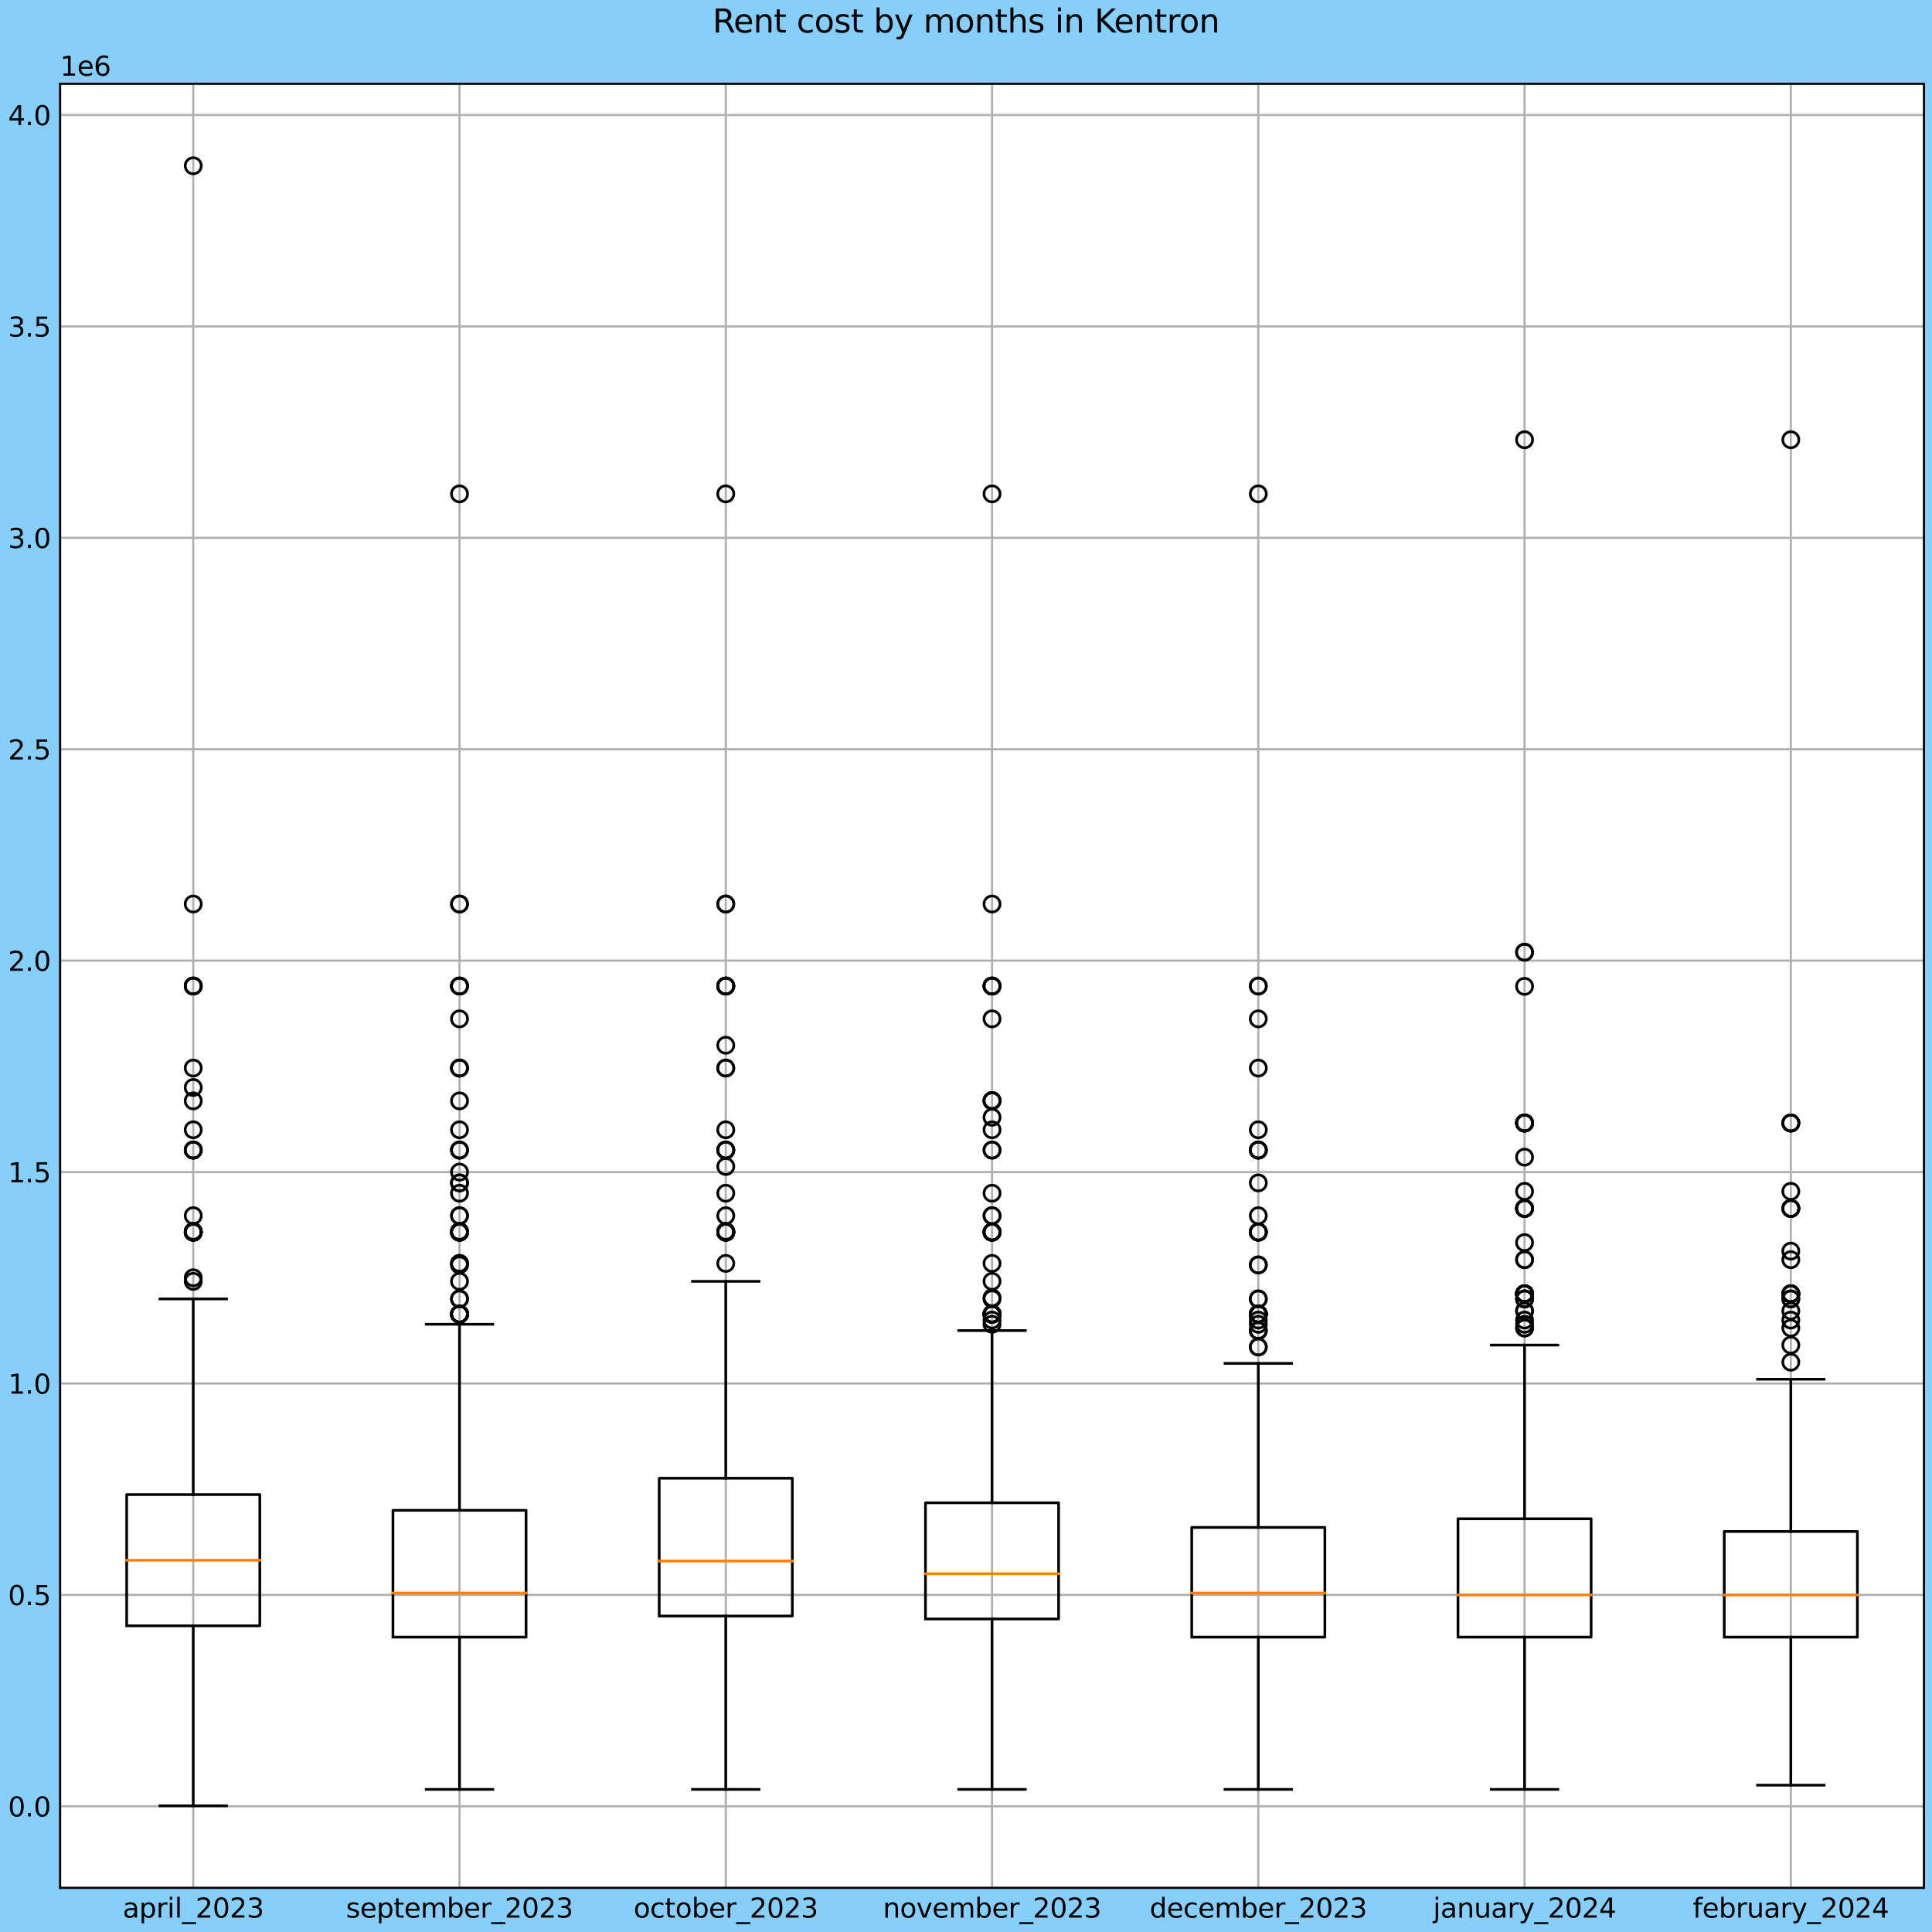 <?xml version="1.0" encoding="utf-8" standalone="no"?>
<!DOCTYPE svg PUBLIC "-//W3C//DTD SVG 1.1//EN"
  "http://www.w3.org/Graphics/SVG/1.1/DTD/svg11.dtd">
<svg xmlns:xlink="http://www.w3.org/1999/xlink" width="720pt" height="720pt" viewBox="0 0 720 720" xmlns="http://www.w3.org/2000/svg" version="1.1">
 <defs>
  <style type="text/css">*{stroke-linejoin: round; stroke-linecap: butt}</style>
 </defs>
 <g id="figure_1">
  <g id="patch_1">
   <path d="M 0 720 
L 720 720 
L 720 0 
L 0 0 
z
" style="fill: #87cefa"/>
  </g>
  <g id="axes_1">
   <g id="patch_2">
    <path d="M 22.403 703.544 
L 717 703.544 
L 717 31.213 
L 22.403 31.213 
z
" style="fill: #ffffff"/>
   </g>
   <g id="matplotlib.axis_1">
    <g id="xtick_1">
     <g id="line2d_1">
      <path d="M 72.017 703.544 
L 72.017 31.213 
" clip-path="url(#paa920c00d4)" style="fill: none; stroke: #b0b0b0; stroke-width: 0.8; stroke-linecap: square"/>
     </g>
     <g id="line2d_2"/>
     <g id="text_1">
      <!-- april_2023 -->
      <g transform="translate(45.721 714.642)scale(0.1 -0.1)">
       <defs>
        <path id="DejaVuSans-61" d="M 2194 1759 
Q 1497 1759 1228 1600 
Q 959 1441 959 1056 
Q 959 750 1161 570 
Q 1363 391 1709 391 
Q 2188 391 2477 730 
Q 2766 1069 2766 1631 
L 2766 1759 
L 2194 1759 
z
M 3341 1997 
L 3341 0 
L 2766 0 
L 2766 531 
Q 2569 213 2275 61 
Q 1981 -91 1556 -91 
Q 1019 -91 701 211 
Q 384 513 384 1019 
Q 384 1609 779 1909 
Q 1175 2209 1959 2209 
L 2766 2209 
L 2766 2266 
Q 2766 2663 2505 2880 
Q 2244 3097 1772 3097 
Q 1472 3097 1187 3025 
Q 903 2953 641 2809 
L 641 3341 
Q 956 3463 1253 3523 
Q 1550 3584 1831 3584 
Q 2591 3584 2966 3190 
Q 3341 2797 3341 1997 
z
" transform="scale(0.016)"/>
        <path id="DejaVuSans-70" d="M 1159 525 
L 1159 -1331 
L 581 -1331 
L 581 3500 
L 1159 3500 
L 1159 2969 
Q 1341 3281 1617 3432 
Q 1894 3584 2278 3584 
Q 2916 3584 3314 3078 
Q 3713 2572 3713 1747 
Q 3713 922 3314 415 
Q 2916 -91 2278 -91 
Q 1894 -91 1617 61 
Q 1341 213 1159 525 
z
M 3116 1747 
Q 3116 2381 2855 2742 
Q 2594 3103 2138 3103 
Q 1681 3103 1420 2742 
Q 1159 2381 1159 1747 
Q 1159 1113 1420 752 
Q 1681 391 2138 391 
Q 2594 391 2855 752 
Q 3116 1113 3116 1747 
z
" transform="scale(0.016)"/>
        <path id="DejaVuSans-72" d="M 2631 2963 
Q 2534 3019 2420 3045 
Q 2306 3072 2169 3072 
Q 1681 3072 1420 2755 
Q 1159 2438 1159 1844 
L 1159 0 
L 581 0 
L 581 3500 
L 1159 3500 
L 1159 2956 
Q 1341 3275 1631 3429 
Q 1922 3584 2338 3584 
Q 2397 3584 2469 3576 
Q 2541 3569 2628 3553 
L 2631 2963 
z
" transform="scale(0.016)"/>
        <path id="DejaVuSans-69" d="M 603 3500 
L 1178 3500 
L 1178 0 
L 603 0 
L 603 3500 
z
M 603 4863 
L 1178 4863 
L 1178 4134 
L 603 4134 
L 603 4863 
z
" transform="scale(0.016)"/>
        <path id="DejaVuSans-6c" d="M 603 4863 
L 1178 4863 
L 1178 0 
L 603 0 
L 603 4863 
z
" transform="scale(0.016)"/>
        <path id="DejaVuSans-5f" d="M 3263 -1063 
L 3263 -1509 
L -63 -1509 
L -63 -1063 
L 3263 -1063 
z
" transform="scale(0.016)"/>
        <path id="DejaVuSans-32" d="M 1228 531 
L 3431 531 
L 3431 0 
L 469 0 
L 469 531 
Q 828 903 1448 1529 
Q 2069 2156 2228 2338 
Q 2531 2678 2651 2914 
Q 2772 3150 2772 3378 
Q 2772 3750 2511 3984 
Q 2250 4219 1831 4219 
Q 1534 4219 1204 4116 
Q 875 4013 500 3803 
L 500 4441 
Q 881 4594 1212 4672 
Q 1544 4750 1819 4750 
Q 2544 4750 2975 4387 
Q 3406 4025 3406 3419 
Q 3406 3131 3298 2873 
Q 3191 2616 2906 2266 
Q 2828 2175 2409 1742 
Q 1991 1309 1228 531 
z
" transform="scale(0.016)"/>
        <path id="DejaVuSans-30" d="M 2034 4250 
Q 1547 4250 1301 3770 
Q 1056 3291 1056 2328 
Q 1056 1369 1301 889 
Q 1547 409 2034 409 
Q 2525 409 2770 889 
Q 3016 1369 3016 2328 
Q 3016 3291 2770 3770 
Q 2525 4250 2034 4250 
z
M 2034 4750 
Q 2819 4750 3233 4129 
Q 3647 3509 3647 2328 
Q 3647 1150 3233 529 
Q 2819 -91 2034 -91 
Q 1250 -91 836 529 
Q 422 1150 422 2328 
Q 422 3509 836 4129 
Q 1250 4750 2034 4750 
z
" transform="scale(0.016)"/>
        <path id="DejaVuSans-33" d="M 2597 2516 
Q 3050 2419 3304 2112 
Q 3559 1806 3559 1356 
Q 3559 666 3084 287 
Q 2609 -91 1734 -91 
Q 1441 -91 1130 -33 
Q 819 25 488 141 
L 488 750 
Q 750 597 1062 519 
Q 1375 441 1716 441 
Q 2309 441 2620 675 
Q 2931 909 2931 1356 
Q 2931 1769 2642 2001 
Q 2353 2234 1838 2234 
L 1294 2234 
L 1294 2753 
L 1863 2753 
Q 2328 2753 2575 2939 
Q 2822 3125 2822 3475 
Q 2822 3834 2567 4026 
Q 2313 4219 1838 4219 
Q 1578 4219 1281 4162 
Q 984 4106 628 3988 
L 628 4550 
Q 988 4650 1302 4700 
Q 1616 4750 1894 4750 
Q 2613 4750 3031 4423 
Q 3450 4097 3450 3541 
Q 3450 3153 3228 2886 
Q 3006 2619 2597 2516 
z
" transform="scale(0.016)"/>
       </defs>
       <use xlink:href="#DejaVuSans-61"/>
       <use xlink:href="#DejaVuSans-70" x="61.279"/>
       <use xlink:href="#DejaVuSans-72" x="124.756"/>
       <use xlink:href="#DejaVuSans-69" x="165.869"/>
       <use xlink:href="#DejaVuSans-6c" x="193.652"/>
       <use xlink:href="#DejaVuSans-5f" x="221.436"/>
       <use xlink:href="#DejaVuSans-32" x="271.436"/>
       <use xlink:href="#DejaVuSans-30" x="335.059"/>
       <use xlink:href="#DejaVuSans-32" x="398.682"/>
       <use xlink:href="#DejaVuSans-33" x="462.305"/>
      </g>
     </g>
    </g>
    <g id="xtick_2">
     <g id="line2d_3">
      <path d="M 171.245 703.544 
L 171.245 31.213 
" clip-path="url(#paa920c00d4)" style="fill: none; stroke: #b0b0b0; stroke-width: 0.8; stroke-linecap: square"/>
     </g>
     <g id="line2d_4"/>
     <g id="text_2">
      <!-- september_2023 -->
      <g transform="translate(128.952 714.642)scale(0.1 -0.1)">
       <defs>
        <path id="DejaVuSans-73" d="M 2834 3397 
L 2834 2853 
Q 2591 2978 2328 3040 
Q 2066 3103 1784 3103 
Q 1356 3103 1142 2972 
Q 928 2841 928 2578 
Q 928 2378 1081 2264 
Q 1234 2150 1697 2047 
L 1894 2003 
Q 2506 1872 2764 1633 
Q 3022 1394 3022 966 
Q 3022 478 2636 193 
Q 2250 -91 1575 -91 
Q 1294 -91 989 -36 
Q 684 19 347 128 
L 347 722 
Q 666 556 975 473 
Q 1284 391 1588 391 
Q 1994 391 2212 530 
Q 2431 669 2431 922 
Q 2431 1156 2273 1281 
Q 2116 1406 1581 1522 
L 1381 1569 
Q 847 1681 609 1914 
Q 372 2147 372 2553 
Q 372 3047 722 3315 
Q 1072 3584 1716 3584 
Q 2034 3584 2315 3537 
Q 2597 3491 2834 3397 
z
" transform="scale(0.016)"/>
        <path id="DejaVuSans-65" d="M 3597 1894 
L 3597 1613 
L 953 1613 
Q 991 1019 1311 708 
Q 1631 397 2203 397 
Q 2534 397 2845 478 
Q 3156 559 3463 722 
L 3463 178 
Q 3153 47 2828 -22 
Q 2503 -91 2169 -91 
Q 1331 -91 842 396 
Q 353 884 353 1716 
Q 353 2575 817 3079 
Q 1281 3584 2069 3584 
Q 2775 3584 3186 3129 
Q 3597 2675 3597 1894 
z
M 3022 2063 
Q 3016 2534 2758 2815 
Q 2500 3097 2075 3097 
Q 1594 3097 1305 2825 
Q 1016 2553 972 2059 
L 3022 2063 
z
" transform="scale(0.016)"/>
        <path id="DejaVuSans-74" d="M 1172 4494 
L 1172 3500 
L 2356 3500 
L 2356 3053 
L 1172 3053 
L 1172 1153 
Q 1172 725 1289 603 
Q 1406 481 1766 481 
L 2356 481 
L 2356 0 
L 1766 0 
Q 1100 0 847 248 
Q 594 497 594 1153 
L 594 3053 
L 172 3053 
L 172 3500 
L 594 3500 
L 594 4494 
L 1172 4494 
z
" transform="scale(0.016)"/>
        <path id="DejaVuSans-6d" d="M 3328 2828 
Q 3544 3216 3844 3400 
Q 4144 3584 4550 3584 
Q 5097 3584 5394 3201 
Q 5691 2819 5691 2113 
L 5691 0 
L 5113 0 
L 5113 2094 
Q 5113 2597 4934 2840 
Q 4756 3084 4391 3084 
Q 3944 3084 3684 2787 
Q 3425 2491 3425 1978 
L 3425 0 
L 2847 0 
L 2847 2094 
Q 2847 2600 2669 2842 
Q 2491 3084 2119 3084 
Q 1678 3084 1418 2786 
Q 1159 2488 1159 1978 
L 1159 0 
L 581 0 
L 581 3500 
L 1159 3500 
L 1159 2956 
Q 1356 3278 1631 3431 
Q 1906 3584 2284 3584 
Q 2666 3584 2933 3390 
Q 3200 3197 3328 2828 
z
" transform="scale(0.016)"/>
        <path id="DejaVuSans-62" d="M 3116 1747 
Q 3116 2381 2855 2742 
Q 2594 3103 2138 3103 
Q 1681 3103 1420 2742 
Q 1159 2381 1159 1747 
Q 1159 1113 1420 752 
Q 1681 391 2138 391 
Q 2594 391 2855 752 
Q 3116 1113 3116 1747 
z
M 1159 2969 
Q 1341 3281 1617 3432 
Q 1894 3584 2278 3584 
Q 2916 3584 3314 3078 
Q 3713 2572 3713 1747 
Q 3713 922 3314 415 
Q 2916 -91 2278 -91 
Q 1894 -91 1617 61 
Q 1341 213 1159 525 
L 1159 0 
L 581 0 
L 581 4863 
L 1159 4863 
L 1159 2969 
z
" transform="scale(0.016)"/>
       </defs>
       <use xlink:href="#DejaVuSans-73"/>
       <use xlink:href="#DejaVuSans-65" x="52.1"/>
       <use xlink:href="#DejaVuSans-70" x="113.623"/>
       <use xlink:href="#DejaVuSans-74" x="177.1"/>
       <use xlink:href="#DejaVuSans-65" x="216.309"/>
       <use xlink:href="#DejaVuSans-6d" x="277.832"/>
       <use xlink:href="#DejaVuSans-62" x="375.244"/>
       <use xlink:href="#DejaVuSans-65" x="438.721"/>
       <use xlink:href="#DejaVuSans-72" x="500.244"/>
       <use xlink:href="#DejaVuSans-5f" x="541.357"/>
       <use xlink:href="#DejaVuSans-32" x="591.357"/>
       <use xlink:href="#DejaVuSans-30" x="654.98"/>
       <use xlink:href="#DejaVuSans-32" x="718.604"/>
       <use xlink:href="#DejaVuSans-33" x="782.227"/>
      </g>
     </g>
    </g>
    <g id="xtick_3">
     <g id="line2d_5">
      <path d="M 270.474 703.544 
L 270.474 31.213 
" clip-path="url(#paa920c00d4)" style="fill: none; stroke: #b0b0b0; stroke-width: 0.8; stroke-linecap: square"/>
     </g>
     <g id="line2d_6"/>
     <g id="text_3">
      <!-- october_2023 -->
      <g transform="translate(236.114 714.642)scale(0.1 -0.1)">
       <defs>
        <path id="DejaVuSans-6f" d="M 1959 3097 
Q 1497 3097 1228 2736 
Q 959 2375 959 1747 
Q 959 1119 1226 758 
Q 1494 397 1959 397 
Q 2419 397 2687 759 
Q 2956 1122 2956 1747 
Q 2956 2369 2687 2733 
Q 2419 3097 1959 3097 
z
M 1959 3584 
Q 2709 3584 3137 3096 
Q 3566 2609 3566 1747 
Q 3566 888 3137 398 
Q 2709 -91 1959 -91 
Q 1206 -91 779 398 
Q 353 888 353 1747 
Q 353 2609 779 3096 
Q 1206 3584 1959 3584 
z
" transform="scale(0.016)"/>
        <path id="DejaVuSans-63" d="M 3122 3366 
L 3122 2828 
Q 2878 2963 2633 3030 
Q 2388 3097 2138 3097 
Q 1578 3097 1268 2742 
Q 959 2388 959 1747 
Q 959 1106 1268 751 
Q 1578 397 2138 397 
Q 2388 397 2633 464 
Q 2878 531 3122 666 
L 3122 134 
Q 2881 22 2623 -34 
Q 2366 -91 2075 -91 
Q 1284 -91 818 406 
Q 353 903 353 1747 
Q 353 2603 823 3093 
Q 1294 3584 2113 3584 
Q 2378 3584 2631 3529 
Q 2884 3475 3122 3366 
z
" transform="scale(0.016)"/>
       </defs>
       <use xlink:href="#DejaVuSans-6f"/>
       <use xlink:href="#DejaVuSans-63" x="61.182"/>
       <use xlink:href="#DejaVuSans-74" x="116.162"/>
       <use xlink:href="#DejaVuSans-6f" x="155.371"/>
       <use xlink:href="#DejaVuSans-62" x="216.553"/>
       <use xlink:href="#DejaVuSans-65" x="280.029"/>
       <use xlink:href="#DejaVuSans-72" x="341.553"/>
       <use xlink:href="#DejaVuSans-5f" x="382.666"/>
       <use xlink:href="#DejaVuSans-32" x="432.666"/>
       <use xlink:href="#DejaVuSans-30" x="496.289"/>
       <use xlink:href="#DejaVuSans-32" x="559.912"/>
       <use xlink:href="#DejaVuSans-33" x="623.535"/>
      </g>
     </g>
    </g>
    <g id="xtick_4">
     <g id="line2d_7">
      <path d="M 369.702 703.544 
L 369.702 31.213 
" clip-path="url(#paa920c00d4)" style="fill: none; stroke: #b0b0b0; stroke-width: 0.8; stroke-linecap: square"/>
     </g>
     <g id="line2d_8"/>
     <g id="text_4">
      <!-- november_2023 -->
      <g transform="translate(329.036 714.642)scale(0.1 -0.1)">
       <defs>
        <path id="DejaVuSans-6e" d="M 3513 2113 
L 3513 0 
L 2938 0 
L 2938 2094 
Q 2938 2591 2744 2837 
Q 2550 3084 2163 3084 
Q 1697 3084 1428 2787 
Q 1159 2491 1159 1978 
L 1159 0 
L 581 0 
L 581 3500 
L 1159 3500 
L 1159 2956 
Q 1366 3272 1645 3428 
Q 1925 3584 2291 3584 
Q 2894 3584 3203 3211 
Q 3513 2838 3513 2113 
z
" transform="scale(0.016)"/>
        <path id="DejaVuSans-76" d="M 191 3500 
L 800 3500 
L 1894 563 
L 2988 3500 
L 3597 3500 
L 2284 0 
L 1503 0 
L 191 3500 
z
" transform="scale(0.016)"/>
       </defs>
       <use xlink:href="#DejaVuSans-6e"/>
       <use xlink:href="#DejaVuSans-6f" x="63.379"/>
       <use xlink:href="#DejaVuSans-76" x="124.561"/>
       <use xlink:href="#DejaVuSans-65" x="183.74"/>
       <use xlink:href="#DejaVuSans-6d" x="245.264"/>
       <use xlink:href="#DejaVuSans-62" x="342.676"/>
       <use xlink:href="#DejaVuSans-65" x="406.152"/>
       <use xlink:href="#DejaVuSans-72" x="467.676"/>
       <use xlink:href="#DejaVuSans-5f" x="508.789"/>
       <use xlink:href="#DejaVuSans-32" x="558.789"/>
       <use xlink:href="#DejaVuSans-30" x="622.412"/>
       <use xlink:href="#DejaVuSans-32" x="686.035"/>
       <use xlink:href="#DejaVuSans-33" x="749.658"/>
      </g>
     </g>
    </g>
    <g id="xtick_5">
     <g id="line2d_9">
      <path d="M 468.93 703.544 
L 468.93 31.213 
" clip-path="url(#paa920c00d4)" style="fill: none; stroke: #b0b0b0; stroke-width: 0.8; stroke-linecap: square"/>
     </g>
     <g id="line2d_10"/>
     <g id="text_5">
      <!-- december_2023 -->
      <g transform="translate(428.451 714.642)scale(0.1 -0.1)">
       <defs>
        <path id="DejaVuSans-64" d="M 2906 2969 
L 2906 4863 
L 3481 4863 
L 3481 0 
L 2906 0 
L 2906 525 
Q 2725 213 2448 61 
Q 2172 -91 1784 -91 
Q 1150 -91 751 415 
Q 353 922 353 1747 
Q 353 2572 751 3078 
Q 1150 3584 1784 3584 
Q 2172 3584 2448 3432 
Q 2725 3281 2906 2969 
z
M 947 1747 
Q 947 1113 1208 752 
Q 1469 391 1925 391 
Q 2381 391 2643 752 
Q 2906 1113 2906 1747 
Q 2906 2381 2643 2742 
Q 2381 3103 1925 3103 
Q 1469 3103 1208 2742 
Q 947 2381 947 1747 
z
" transform="scale(0.016)"/>
       </defs>
       <use xlink:href="#DejaVuSans-64"/>
       <use xlink:href="#DejaVuSans-65" x="63.477"/>
       <use xlink:href="#DejaVuSans-63" x="125"/>
       <use xlink:href="#DejaVuSans-65" x="179.98"/>
       <use xlink:href="#DejaVuSans-6d" x="241.504"/>
       <use xlink:href="#DejaVuSans-62" x="338.916"/>
       <use xlink:href="#DejaVuSans-65" x="402.393"/>
       <use xlink:href="#DejaVuSans-72" x="463.916"/>
       <use xlink:href="#DejaVuSans-5f" x="505.029"/>
       <use xlink:href="#DejaVuSans-32" x="555.029"/>
       <use xlink:href="#DejaVuSans-30" x="618.652"/>
       <use xlink:href="#DejaVuSans-32" x="682.275"/>
       <use xlink:href="#DejaVuSans-33" x="745.898"/>
      </g>
     </g>
    </g>
    <g id="xtick_6">
     <g id="line2d_11">
      <path d="M 568.158 703.544 
L 568.158 31.213 
" clip-path="url(#paa920c00d4)" style="fill: none; stroke: #b0b0b0; stroke-width: 0.8; stroke-linecap: square"/>
     </g>
     <g id="line2d_12"/>
     <g id="text_6">
      <!-- january_2024 -->
      <g transform="translate(534.063 714.642)scale(0.1 -0.1)">
       <defs>
        <path id="DejaVuSans-6a" d="M 603 3500 
L 1178 3500 
L 1178 -63 
Q 1178 -731 923 -1031 
Q 669 -1331 103 -1331 
L -116 -1331 
L -116 -844 
L 38 -844 
Q 366 -844 484 -692 
Q 603 -541 603 -63 
L 603 3500 
z
M 603 4863 
L 1178 4863 
L 1178 4134 
L 603 4134 
L 603 4863 
z
" transform="scale(0.016)"/>
        <path id="DejaVuSans-75" d="M 544 1381 
L 544 3500 
L 1119 3500 
L 1119 1403 
Q 1119 906 1312 657 
Q 1506 409 1894 409 
Q 2359 409 2629 706 
Q 2900 1003 2900 1516 
L 2900 3500 
L 3475 3500 
L 3475 0 
L 2900 0 
L 2900 538 
Q 2691 219 2414 64 
Q 2138 -91 1772 -91 
Q 1169 -91 856 284 
Q 544 659 544 1381 
z
M 1991 3584 
L 1991 3584 
z
" transform="scale(0.016)"/>
        <path id="DejaVuSans-79" d="M 2059 -325 
Q 1816 -950 1584 -1140 
Q 1353 -1331 966 -1331 
L 506 -1331 
L 506 -850 
L 844 -850 
Q 1081 -850 1212 -737 
Q 1344 -625 1503 -206 
L 1606 56 
L 191 3500 
L 800 3500 
L 1894 763 
L 2988 3500 
L 3597 3500 
L 2059 -325 
z
" transform="scale(0.016)"/>
        <path id="DejaVuSans-34" d="M 2419 4116 
L 825 1625 
L 2419 1625 
L 2419 4116 
z
M 2253 4666 
L 3047 4666 
L 3047 1625 
L 3713 1625 
L 3713 1100 
L 3047 1100 
L 3047 0 
L 2419 0 
L 2419 1100 
L 313 1100 
L 313 1709 
L 2253 4666 
z
" transform="scale(0.016)"/>
       </defs>
       <use xlink:href="#DejaVuSans-6a"/>
       <use xlink:href="#DejaVuSans-61" x="27.783"/>
       <use xlink:href="#DejaVuSans-6e" x="89.062"/>
       <use xlink:href="#DejaVuSans-75" x="152.441"/>
       <use xlink:href="#DejaVuSans-61" x="215.82"/>
       <use xlink:href="#DejaVuSans-72" x="277.1"/>
       <use xlink:href="#DejaVuSans-79" x="318.213"/>
       <use xlink:href="#DejaVuSans-5f" x="377.393"/>
       <use xlink:href="#DejaVuSans-32" x="427.393"/>
       <use xlink:href="#DejaVuSans-30" x="491.016"/>
       <use xlink:href="#DejaVuSans-32" x="554.639"/>
       <use xlink:href="#DejaVuSans-34" x="618.262"/>
      </g>
     </g>
    </g>
    <g id="xtick_7">
     <g id="line2d_13">
      <path d="M 667.386 703.544 
L 667.386 31.213 
" clip-path="url(#paa920c00d4)" style="fill: none; stroke: #b0b0b0; stroke-width: 0.8; stroke-linecap: square"/>
     </g>
     <g id="line2d_14"/>
     <g id="text_7">
      <!-- february_2024 -->
      <g transform="translate(630.847 714.642)scale(0.1 -0.1)">
       <defs>
        <path id="DejaVuSans-66" d="M 2375 4863 
L 2375 4384 
L 1825 4384 
Q 1516 4384 1395 4259 
Q 1275 4134 1275 3809 
L 1275 3500 
L 2222 3500 
L 2222 3053 
L 1275 3053 
L 1275 0 
L 697 0 
L 697 3053 
L 147 3053 
L 147 3500 
L 697 3500 
L 697 3744 
Q 697 4328 969 4595 
Q 1241 4863 1831 4863 
L 2375 4863 
z
" transform="scale(0.016)"/>
       </defs>
       <use xlink:href="#DejaVuSans-66"/>
       <use xlink:href="#DejaVuSans-65" x="35.205"/>
       <use xlink:href="#DejaVuSans-62" x="96.729"/>
       <use xlink:href="#DejaVuSans-72" x="160.205"/>
       <use xlink:href="#DejaVuSans-75" x="201.318"/>
       <use xlink:href="#DejaVuSans-61" x="264.697"/>
       <use xlink:href="#DejaVuSans-72" x="325.977"/>
       <use xlink:href="#DejaVuSans-79" x="367.09"/>
       <use xlink:href="#DejaVuSans-5f" x="426.27"/>
       <use xlink:href="#DejaVuSans-32" x="476.27"/>
       <use xlink:href="#DejaVuSans-30" x="539.893"/>
       <use xlink:href="#DejaVuSans-32" x="603.516"/>
       <use xlink:href="#DejaVuSans-34" x="667.139"/>
      </g>
     </g>
    </g>
   </g>
   <g id="matplotlib.axis_2">
    <g id="ytick_1">
     <g id="line2d_15">
      <path d="M 22.403 673.156 
L 717 673.156 
" clip-path="url(#paa920c00d4)" style="fill: none; stroke: #b0b0b0; stroke-width: 0.8; stroke-linecap: square"/>
     </g>
     <g id="line2d_16"/>
     <g id="text_8">
      <!-- 0.0 -->
      <g transform="translate(3 676.956)scale(0.1 -0.1)">
       <defs>
        <path id="DejaVuSans-2e" d="M 684 794 
L 1344 794 
L 1344 0 
L 684 0 
L 684 794 
z
" transform="scale(0.016)"/>
       </defs>
       <use xlink:href="#DejaVuSans-30"/>
       <use xlink:href="#DejaVuSans-2e" x="63.623"/>
       <use xlink:href="#DejaVuSans-30" x="95.41"/>
      </g>
     </g>
    </g>
    <g id="ytick_2">
     <g id="line2d_17">
      <path d="M 22.403 594.37 
L 717 594.37 
" clip-path="url(#paa920c00d4)" style="fill: none; stroke: #b0b0b0; stroke-width: 0.8; stroke-linecap: square"/>
     </g>
     <g id="line2d_18"/>
     <g id="text_9">
      <!-- 0.5 -->
      <g transform="translate(3 598.169)scale(0.1 -0.1)">
       <defs>
        <path id="DejaVuSans-35" d="M 691 4666 
L 3169 4666 
L 3169 4134 
L 1269 4134 
L 1269 2991 
Q 1406 3038 1543 3061 
Q 1681 3084 1819 3084 
Q 2600 3084 3056 2656 
Q 3513 2228 3513 1497 
Q 3513 744 3044 326 
Q 2575 -91 1722 -91 
Q 1428 -91 1123 -41 
Q 819 9 494 109 
L 494 744 
Q 775 591 1075 516 
Q 1375 441 1709 441 
Q 2250 441 2565 725 
Q 2881 1009 2881 1497 
Q 2881 1984 2565 2268 
Q 2250 2553 1709 2553 
Q 1456 2553 1204 2497 
Q 953 2441 691 2322 
L 691 4666 
z
" transform="scale(0.016)"/>
       </defs>
       <use xlink:href="#DejaVuSans-30"/>
       <use xlink:href="#DejaVuSans-2e" x="63.623"/>
       <use xlink:href="#DejaVuSans-35" x="95.41"/>
      </g>
     </g>
    </g>
    <g id="ytick_3">
     <g id="line2d_19">
      <path d="M 22.403 515.583 
L 717 515.583 
" clip-path="url(#paa920c00d4)" style="fill: none; stroke: #b0b0b0; stroke-width: 0.8; stroke-linecap: square"/>
     </g>
     <g id="line2d_20"/>
     <g id="text_10">
      <!-- 1.0 -->
      <g transform="translate(3 519.383)scale(0.1 -0.1)">
       <defs>
        <path id="DejaVuSans-31" d="M 794 531 
L 1825 531 
L 1825 4091 
L 703 3866 
L 703 4441 
L 1819 4666 
L 2450 4666 
L 2450 531 
L 3481 531 
L 3481 0 
L 794 0 
L 794 531 
z
" transform="scale(0.016)"/>
       </defs>
       <use xlink:href="#DejaVuSans-31"/>
       <use xlink:href="#DejaVuSans-2e" x="63.623"/>
       <use xlink:href="#DejaVuSans-30" x="95.41"/>
      </g>
     </g>
    </g>
    <g id="ytick_4">
     <g id="line2d_21">
      <path d="M 22.403 436.797 
L 717 436.797 
" clip-path="url(#paa920c00d4)" style="fill: none; stroke: #b0b0b0; stroke-width: 0.8; stroke-linecap: square"/>
     </g>
     <g id="line2d_22"/>
     <g id="text_11">
      <!-- 1.5 -->
      <g transform="translate(3 440.596)scale(0.1 -0.1)">
       <use xlink:href="#DejaVuSans-31"/>
       <use xlink:href="#DejaVuSans-2e" x="63.623"/>
       <use xlink:href="#DejaVuSans-35" x="95.41"/>
      </g>
     </g>
    </g>
    <g id="ytick_5">
     <g id="line2d_23">
      <path d="M 22.403 358.01 
L 717 358.01 
" clip-path="url(#paa920c00d4)" style="fill: none; stroke: #b0b0b0; stroke-width: 0.8; stroke-linecap: square"/>
     </g>
     <g id="line2d_24"/>
     <g id="text_12">
      <!-- 2.0 -->
      <g transform="translate(3 361.81)scale(0.1 -0.1)">
       <use xlink:href="#DejaVuSans-32"/>
       <use xlink:href="#DejaVuSans-2e" x="63.623"/>
       <use xlink:href="#DejaVuSans-30" x="95.41"/>
      </g>
     </g>
    </g>
    <g id="ytick_6">
     <g id="line2d_25">
      <path d="M 22.403 279.224 
L 717 279.224 
" clip-path="url(#paa920c00d4)" style="fill: none; stroke: #b0b0b0; stroke-width: 0.8; stroke-linecap: square"/>
     </g>
     <g id="line2d_26"/>
     <g id="text_13">
      <!-- 2.5 -->
      <g transform="translate(3 283.023)scale(0.1 -0.1)">
       <use xlink:href="#DejaVuSans-32"/>
       <use xlink:href="#DejaVuSans-2e" x="63.623"/>
       <use xlink:href="#DejaVuSans-35" x="95.41"/>
      </g>
     </g>
    </g>
    <g id="ytick_7">
     <g id="line2d_27">
      <path d="M 22.403 200.438 
L 717 200.438 
" clip-path="url(#paa920c00d4)" style="fill: none; stroke: #b0b0b0; stroke-width: 0.8; stroke-linecap: square"/>
     </g>
     <g id="line2d_28"/>
     <g id="text_14">
      <!-- 3.0 -->
      <g transform="translate(3 204.237)scale(0.1 -0.1)">
       <use xlink:href="#DejaVuSans-33"/>
       <use xlink:href="#DejaVuSans-2e" x="63.623"/>
       <use xlink:href="#DejaVuSans-30" x="95.41"/>
      </g>
     </g>
    </g>
    <g id="ytick_8">
     <g id="line2d_29">
      <path d="M 22.403 121.651 
L 717 121.651 
" clip-path="url(#paa920c00d4)" style="fill: none; stroke: #b0b0b0; stroke-width: 0.8; stroke-linecap: square"/>
     </g>
     <g id="line2d_30"/>
     <g id="text_15">
      <!-- 3.5 -->
      <g transform="translate(3 125.45)scale(0.1 -0.1)">
       <use xlink:href="#DejaVuSans-33"/>
       <use xlink:href="#DejaVuSans-2e" x="63.623"/>
       <use xlink:href="#DejaVuSans-35" x="95.41"/>
      </g>
     </g>
    </g>
    <g id="ytick_9">
     <g id="line2d_31">
      <path d="M 22.403 42.865 
L 717 42.865 
" clip-path="url(#paa920c00d4)" style="fill: none; stroke: #b0b0b0; stroke-width: 0.8; stroke-linecap: square"/>
     </g>
     <g id="line2d_32"/>
     <g id="text_16">
      <!-- 4.0 -->
      <g transform="translate(3 46.664)scale(0.1 -0.1)">
       <use xlink:href="#DejaVuSans-34"/>
       <use xlink:href="#DejaVuSans-2e" x="63.623"/>
       <use xlink:href="#DejaVuSans-30" x="95.41"/>
      </g>
     </g>
    </g>
    <g id="text_17">
     <!-- 1e6 -->
     <g transform="translate(22.403 28.213)scale(0.1 -0.1)">
      <defs>
       <path id="DejaVuSans-36" d="M 2113 2584 
Q 1688 2584 1439 2293 
Q 1191 2003 1191 1497 
Q 1191 994 1439 701 
Q 1688 409 2113 409 
Q 2538 409 2786 701 
Q 3034 994 3034 1497 
Q 3034 2003 2786 2293 
Q 2538 2584 2113 2584 
z
M 3366 4563 
L 3366 3988 
Q 3128 4100 2886 4159 
Q 2644 4219 2406 4219 
Q 1781 4219 1451 3797 
Q 1122 3375 1075 2522 
Q 1259 2794 1537 2939 
Q 1816 3084 2150 3084 
Q 2853 3084 3261 2657 
Q 3669 2231 3669 1497 
Q 3669 778 3244 343 
Q 2819 -91 2113 -91 
Q 1303 -91 875 529 
Q 447 1150 447 2328 
Q 447 3434 972 4092 
Q 1497 4750 2381 4750 
Q 2619 4750 2861 4703 
Q 3103 4656 3366 4563 
z
" transform="scale(0.016)"/>
      </defs>
      <use xlink:href="#DejaVuSans-31"/>
      <use xlink:href="#DejaVuSans-65" x="63.623"/>
      <use xlink:href="#DejaVuSans-36" x="125.146"/>
     </g>
    </g>
   </g>
   <g id="line2d_33">
    <path d="M 47.21 605.904 
L 96.824 605.904 
L 96.824 556.994 
L 47.21 556.994 
L 47.21 605.904 
" clip-path="url(#paa920c00d4)" style="fill: none; stroke: #000000; stroke-linecap: square"/>
   </g>
   <g id="line2d_34">
    <path d="M 72.017 605.904 
L 72.017 672.983 
" clip-path="url(#paa920c00d4)" style="fill: none; stroke: #000000; stroke-linecap: square"/>
   </g>
   <g id="line2d_35">
    <path d="M 72.017 556.994 
L 72.017 484.069 
" clip-path="url(#paa920c00d4)" style="fill: none; stroke: #000000; stroke-linecap: square"/>
   </g>
   <g id="line2d_36">
    <path d="M 59.614 672.983 
L 84.421 672.983 
" clip-path="url(#paa920c00d4)" style="fill: none; stroke: #000000; stroke-linecap: square"/>
   </g>
   <g id="line2d_37">
    <path d="M 59.614 484.069 
L 84.421 484.069 
" clip-path="url(#paa920c00d4)" style="fill: none; stroke: #000000; stroke-linecap: square"/>
   </g>
   <g id="line2d_38">
    <defs>
     <path id="ma28bf4cb83" d="M 0 3 
C 0.796 3 1.559 2.684 2.121 2.121 
C 2.684 1.559 3 0.796 3 0 
C 3 -0.796 2.684 -1.559 2.121 -2.121 
C 1.559 -2.684 0.796 -3 0 -3 
C -0.796 -3 -1.559 -2.684 -2.121 -2.121 
C -2.684 -1.559 -3 -0.796 -3 0 
C -3 0.796 -2.684 1.559 -2.121 2.121 
C -1.559 2.684 -0.796 3 0 3 
z
" style="stroke: #000000"/>
    </defs>
    <g clip-path="url(#paa920c00d4)">
     <use xlink:href="#ma28bf4cb83" x="72.017" y="61.773" style="fill-opacity: 0; stroke: #000000"/>
     <use xlink:href="#ma28bf4cb83" x="72.017" y="428.603" style="fill-opacity: 0; stroke: #000000"/>
     <use xlink:href="#ma28bf4cb83" x="72.017" y="458.857" style="fill-opacity: 0; stroke: #000000"/>
     <use xlink:href="#ma28bf4cb83" x="72.017" y="428.603" style="fill-opacity: 0; stroke: #000000"/>
     <use xlink:href="#ma28bf4cb83" x="72.017" y="367.465" style="fill-opacity: 0; stroke: #000000"/>
     <use xlink:href="#ma28bf4cb83" x="72.017" y="459.172" style="fill-opacity: 0; stroke: #000000"/>
     <use xlink:href="#ma28bf4cb83" x="72.017" y="398.034" style="fill-opacity: 0; stroke: #000000"/>
     <use xlink:href="#ma28bf4cb83" x="72.017" y="459.172" style="fill-opacity: 0; stroke: #000000"/>
     <use xlink:href="#ma28bf4cb83" x="72.017" y="459.172" style="fill-opacity: 0; stroke: #000000"/>
     <use xlink:href="#ma28bf4cb83" x="72.017" y="459.172" style="fill-opacity: 0; stroke: #000000"/>
     <use xlink:href="#ma28bf4cb83" x="72.017" y="367.465" style="fill-opacity: 0; stroke: #000000"/>
     <use xlink:href="#ma28bf4cb83" x="72.017" y="476.19" style="fill-opacity: 0; stroke: #000000"/>
     <use xlink:href="#ma28bf4cb83" x="72.017" y="336.896" style="fill-opacity: 0; stroke: #000000"/>
     <use xlink:href="#ma28bf4cb83" x="72.017" y="459.172" style="fill-opacity: 0; stroke: #000000"/>
     <use xlink:href="#ma28bf4cb83" x="72.017" y="459.172" style="fill-opacity: 0; stroke: #000000"/>
     <use xlink:href="#ma28bf4cb83" x="72.017" y="453.058" style="fill-opacity: 0; stroke: #000000"/>
     <use xlink:href="#ma28bf4cb83" x="72.017" y="405.282" style="fill-opacity: 0; stroke: #000000"/>
     <use xlink:href="#ma28bf4cb83" x="72.017" y="459.172" style="fill-opacity: 0; stroke: #000000"/>
     <use xlink:href="#ma28bf4cb83" x="72.017" y="367.465" style="fill-opacity: 0; stroke: #000000"/>
     <use xlink:href="#ma28bf4cb83" x="72.017" y="477.514" style="fill-opacity: 0; stroke: #000000"/>
     <use xlink:href="#ma28bf4cb83" x="72.017" y="421.04" style="fill-opacity: 0; stroke: #000000"/>
     <use xlink:href="#ma28bf4cb83" x="72.017" y="459.172" style="fill-opacity: 0; stroke: #000000"/>
     <use xlink:href="#ma28bf4cb83" x="72.017" y="428.603" style="fill-opacity: 0; stroke: #000000"/>
     <use xlink:href="#ma28bf4cb83" x="72.017" y="367.465" style="fill-opacity: 0; stroke: #000000"/>
     <use xlink:href="#ma28bf4cb83" x="72.017" y="459.172" style="fill-opacity: 0; stroke: #000000"/>
     <use xlink:href="#ma28bf4cb83" x="72.017" y="410.262" style="fill-opacity: 0; stroke: #000000"/>
     <use xlink:href="#ma28bf4cb83" x="72.017" y="459.172" style="fill-opacity: 0; stroke: #000000"/>
     <use xlink:href="#ma28bf4cb83" x="72.017" y="428.603" style="fill-opacity: 0; stroke: #000000"/>
    </g>
   </g>
   <g id="line2d_39">
    <path d="M 146.438 610.127 
L 196.052 610.127 
L 196.052 562.855 
L 146.438 562.855 
L 146.438 610.127 
" clip-path="url(#paa920c00d4)" style="fill: none; stroke: #000000; stroke-linecap: square"/>
   </g>
   <g id="line2d_40">
    <path d="M 171.245 610.127 
L 171.245 666.853 
" clip-path="url(#paa920c00d4)" style="fill: none; stroke: #000000; stroke-linecap: square"/>
   </g>
   <g id="line2d_41">
    <path d="M 171.245 562.855 
L 171.245 493.523 
" clip-path="url(#paa920c00d4)" style="fill: none; stroke: #000000; stroke-linecap: square"/>
   </g>
   <g id="line2d_42">
    <path d="M 158.842 666.853 
L 183.649 666.853 
" clip-path="url(#paa920c00d4)" style="fill: none; stroke: #000000; stroke-linecap: square"/>
   </g>
   <g id="line2d_43">
    <path d="M 158.842 493.523 
L 183.649 493.523 
" clip-path="url(#paa920c00d4)" style="fill: none; stroke: #000000; stroke-linecap: square"/>
   </g>
   <g id="line2d_44">
    <g clip-path="url(#paa920c00d4)">
     <use xlink:href="#ma28bf4cb83" x="171.245" y="489.741" style="fill-opacity: 0; stroke: #000000"/>
     <use xlink:href="#ma28bf4cb83" x="171.245" y="336.896" style="fill-opacity: 0; stroke: #000000"/>
     <use xlink:href="#ma28bf4cb83" x="171.245" y="458.857" style="fill-opacity: 0; stroke: #000000"/>
     <use xlink:href="#ma28bf4cb83" x="171.245" y="489.741" style="fill-opacity: 0; stroke: #000000"/>
     <use xlink:href="#ma28bf4cb83" x="171.245" y="398.034" style="fill-opacity: 0; stroke: #000000"/>
     <use xlink:href="#ma28bf4cb83" x="171.245" y="398.034" style="fill-opacity: 0; stroke: #000000"/>
     <use xlink:href="#ma28bf4cb83" x="171.245" y="453.058" style="fill-opacity: 0; stroke: #000000"/>
     <use xlink:href="#ma28bf4cb83" x="171.245" y="459.172" style="fill-opacity: 0; stroke: #000000"/>
     <use xlink:href="#ma28bf4cb83" x="171.245" y="489.741" style="fill-opacity: 0; stroke: #000000"/>
     <use xlink:href="#ma28bf4cb83" x="171.245" y="440.831" style="fill-opacity: 0; stroke: #000000"/>
     <use xlink:href="#ma28bf4cb83" x="171.245" y="428.603" style="fill-opacity: 0; stroke: #000000"/>
     <use xlink:href="#ma28bf4cb83" x="171.245" y="421.04" style="fill-opacity: 0; stroke: #000000"/>
     <use xlink:href="#ma28bf4cb83" x="171.245" y="470.833" style="fill-opacity: 0; stroke: #000000"/>
     <use xlink:href="#ma28bf4cb83" x="171.245" y="367.465" style="fill-opacity: 0; stroke: #000000"/>
     <use xlink:href="#ma28bf4cb83" x="171.245" y="489.741" style="fill-opacity: 0; stroke: #000000"/>
     <use xlink:href="#ma28bf4cb83" x="171.245" y="489.741" style="fill-opacity: 0; stroke: #000000"/>
     <use xlink:href="#ma28bf4cb83" x="171.245" y="459.172" style="fill-opacity: 0; stroke: #000000"/>
     <use xlink:href="#ma28bf4cb83" x="171.245" y="489.741" style="fill-opacity: 0; stroke: #000000"/>
     <use xlink:href="#ma28bf4cb83" x="171.245" y="459.172" style="fill-opacity: 0; stroke: #000000"/>
     <use xlink:href="#ma28bf4cb83" x="171.245" y="440.831" style="fill-opacity: 0; stroke: #000000"/>
     <use xlink:href="#ma28bf4cb83" x="171.245" y="489.741" style="fill-opacity: 0; stroke: #000000"/>
     <use xlink:href="#ma28bf4cb83" x="171.245" y="459.172" style="fill-opacity: 0; stroke: #000000"/>
     <use xlink:href="#ma28bf4cb83" x="171.245" y="379.693" style="fill-opacity: 0; stroke: #000000"/>
     <use xlink:href="#ma28bf4cb83" x="171.245" y="484.069" style="fill-opacity: 0; stroke: #000000"/>
     <use xlink:href="#ma28bf4cb83" x="171.245" y="367.465" style="fill-opacity: 0; stroke: #000000"/>
     <use xlink:href="#ma28bf4cb83" x="171.245" y="453.058" style="fill-opacity: 0; stroke: #000000"/>
     <use xlink:href="#ma28bf4cb83" x="171.245" y="489.741" style="fill-opacity: 0; stroke: #000000"/>
     <use xlink:href="#ma28bf4cb83" x="171.245" y="459.172" style="fill-opacity: 0; stroke: #000000"/>
     <use xlink:href="#ma28bf4cb83" x="171.245" y="398.034" style="fill-opacity: 0; stroke: #000000"/>
     <use xlink:href="#ma28bf4cb83" x="171.245" y="477.514" style="fill-opacity: 0; stroke: #000000"/>
     <use xlink:href="#ma28bf4cb83" x="171.245" y="489.741" style="fill-opacity: 0; stroke: #000000"/>
     <use xlink:href="#ma28bf4cb83" x="171.245" y="489.741" style="fill-opacity: 0; stroke: #000000"/>
     <use xlink:href="#ma28bf4cb83" x="171.245" y="428.603" style="fill-opacity: 0; stroke: #000000"/>
     <use xlink:href="#ma28bf4cb83" x="171.245" y="367.465" style="fill-opacity: 0; stroke: #000000"/>
     <use xlink:href="#ma28bf4cb83" x="171.245" y="367.465" style="fill-opacity: 0; stroke: #000000"/>
     <use xlink:href="#ma28bf4cb83" x="171.245" y="410.262" style="fill-opacity: 0; stroke: #000000"/>
     <use xlink:href="#ma28bf4cb83" x="171.245" y="436.797" style="fill-opacity: 0; stroke: #000000"/>
     <use xlink:href="#ma28bf4cb83" x="171.245" y="489.741" style="fill-opacity: 0; stroke: #000000"/>
     <use xlink:href="#ma28bf4cb83" x="171.245" y="444.676" style="fill-opacity: 0; stroke: #000000"/>
     <use xlink:href="#ma28bf4cb83" x="171.245" y="471.4" style="fill-opacity: 0; stroke: #000000"/>
     <use xlink:href="#ma28bf4cb83" x="171.245" y="489.741" style="fill-opacity: 0; stroke: #000000"/>
     <use xlink:href="#ma28bf4cb83" x="171.245" y="489.741" style="fill-opacity: 0; stroke: #000000"/>
     <use xlink:href="#ma28bf4cb83" x="171.245" y="428.603" style="fill-opacity: 0; stroke: #000000"/>
     <use xlink:href="#ma28bf4cb83" x="171.245" y="489.741" style="fill-opacity: 0; stroke: #000000"/>
     <use xlink:href="#ma28bf4cb83" x="171.245" y="459.172" style="fill-opacity: 0; stroke: #000000"/>
     <use xlink:href="#ma28bf4cb83" x="171.245" y="489.741" style="fill-opacity: 0; stroke: #000000"/>
     <use xlink:href="#ma28bf4cb83" x="171.245" y="489.741" style="fill-opacity: 0; stroke: #000000"/>
     <use xlink:href="#ma28bf4cb83" x="171.245" y="489.741" style="fill-opacity: 0; stroke: #000000"/>
     <use xlink:href="#ma28bf4cb83" x="171.245" y="459.172" style="fill-opacity: 0; stroke: #000000"/>
     <use xlink:href="#ma28bf4cb83" x="171.245" y="459.172" style="fill-opacity: 0; stroke: #000000"/>
     <use xlink:href="#ma28bf4cb83" x="171.245" y="459.172" style="fill-opacity: 0; stroke: #000000"/>
     <use xlink:href="#ma28bf4cb83" x="171.245" y="484.069" style="fill-opacity: 0; stroke: #000000"/>
     <use xlink:href="#ma28bf4cb83" x="171.245" y="336.896" style="fill-opacity: 0; stroke: #000000"/>
     <use xlink:href="#ma28bf4cb83" x="171.245" y="470.833" style="fill-opacity: 0; stroke: #000000"/>
     <use xlink:href="#ma28bf4cb83" x="171.245" y="459.172" style="fill-opacity: 0; stroke: #000000"/>
     <use xlink:href="#ma28bf4cb83" x="171.245" y="184.05" style="fill-opacity: 0; stroke: #000000"/>
     <use xlink:href="#ma28bf4cb83" x="171.245" y="489.741" style="fill-opacity: 0; stroke: #000000"/>
    </g>
   </g>
   <g id="line2d_45">
    <path d="M 245.666 602.249 
L 295.281 602.249 
L 295.281 550.88 
L 245.666 550.88 
L 245.666 602.249 
" clip-path="url(#paa920c00d4)" style="fill: none; stroke: #000000; stroke-linecap: square"/>
   </g>
   <g id="line2d_46">
    <path d="M 270.474 602.249 
L 270.474 666.853 
" clip-path="url(#paa920c00d4)" style="fill: none; stroke: #000000; stroke-linecap: square"/>
   </g>
   <g id="line2d_47">
    <path d="M 270.474 550.88 
L 270.474 477.514 
" clip-path="url(#paa920c00d4)" style="fill: none; stroke: #000000; stroke-linecap: square"/>
   </g>
   <g id="line2d_48">
    <path d="M 258.07 666.853 
L 282.877 666.853 
" clip-path="url(#paa920c00d4)" style="fill: none; stroke: #000000; stroke-linecap: square"/>
   </g>
   <g id="line2d_49">
    <path d="M 258.07 477.514 
L 282.877 477.514 
" clip-path="url(#paa920c00d4)" style="fill: none; stroke: #000000; stroke-linecap: square"/>
   </g>
   <g id="line2d_50">
    <g clip-path="url(#paa920c00d4)">
     <use xlink:href="#ma28bf4cb83" x="270.474" y="459.172" style="fill-opacity: 0; stroke: #000000"/>
     <use xlink:href="#ma28bf4cb83" x="270.474" y="428.603" style="fill-opacity: 0; stroke: #000000"/>
     <use xlink:href="#ma28bf4cb83" x="270.474" y="367.465" style="fill-opacity: 0; stroke: #000000"/>
     <use xlink:href="#ma28bf4cb83" x="270.474" y="398.034" style="fill-opacity: 0; stroke: #000000"/>
     <use xlink:href="#ma28bf4cb83" x="270.474" y="367.465" style="fill-opacity: 0; stroke: #000000"/>
     <use xlink:href="#ma28bf4cb83" x="270.474" y="428.603" style="fill-opacity: 0; stroke: #000000"/>
     <use xlink:href="#ma28bf4cb83" x="270.474" y="459.172" style="fill-opacity: 0; stroke: #000000"/>
     <use xlink:href="#ma28bf4cb83" x="270.474" y="459.172" style="fill-opacity: 0; stroke: #000000"/>
     <use xlink:href="#ma28bf4cb83" x="270.474" y="459.172" style="fill-opacity: 0; stroke: #000000"/>
     <use xlink:href="#ma28bf4cb83" x="270.474" y="421.04" style="fill-opacity: 0; stroke: #000000"/>
     <use xlink:href="#ma28bf4cb83" x="270.474" y="434.717" style="fill-opacity: 0; stroke: #000000"/>
     <use xlink:href="#ma28bf4cb83" x="270.474" y="367.465" style="fill-opacity: 0; stroke: #000000"/>
     <use xlink:href="#ma28bf4cb83" x="270.474" y="367.465" style="fill-opacity: 0; stroke: #000000"/>
     <use xlink:href="#ma28bf4cb83" x="270.474" y="367.465" style="fill-opacity: 0; stroke: #000000"/>
     <use xlink:href="#ma28bf4cb83" x="270.474" y="389.525" style="fill-opacity: 0; stroke: #000000"/>
     <use xlink:href="#ma28bf4cb83" x="270.474" y="336.896" style="fill-opacity: 0; stroke: #000000"/>
     <use xlink:href="#ma28bf4cb83" x="270.474" y="470.833" style="fill-opacity: 0; stroke: #000000"/>
     <use xlink:href="#ma28bf4cb83" x="270.474" y="428.603" style="fill-opacity: 0; stroke: #000000"/>
     <use xlink:href="#ma28bf4cb83" x="270.474" y="336.896" style="fill-opacity: 0; stroke: #000000"/>
     <use xlink:href="#ma28bf4cb83" x="270.474" y="453.058" style="fill-opacity: 0; stroke: #000000"/>
     <use xlink:href="#ma28bf4cb83" x="270.474" y="458.857" style="fill-opacity: 0; stroke: #000000"/>
     <use xlink:href="#ma28bf4cb83" x="270.474" y="398.034" style="fill-opacity: 0; stroke: #000000"/>
     <use xlink:href="#ma28bf4cb83" x="270.474" y="444.676" style="fill-opacity: 0; stroke: #000000"/>
     <use xlink:href="#ma28bf4cb83" x="270.474" y="459.172" style="fill-opacity: 0; stroke: #000000"/>
     <use xlink:href="#ma28bf4cb83" x="270.474" y="459.172" style="fill-opacity: 0; stroke: #000000"/>
     <use xlink:href="#ma28bf4cb83" x="270.474" y="459.172" style="fill-opacity: 0; stroke: #000000"/>
     <use xlink:href="#ma28bf4cb83" x="270.474" y="184.05" style="fill-opacity: 0; stroke: #000000"/>
     <use xlink:href="#ma28bf4cb83" x="270.474" y="428.603" style="fill-opacity: 0; stroke: #000000"/>
     <use xlink:href="#ma28bf4cb83" x="270.474" y="459.172" style="fill-opacity: 0; stroke: #000000"/>
     <use xlink:href="#ma28bf4cb83" x="270.474" y="459.172" style="fill-opacity: 0; stroke: #000000"/>
     <use xlink:href="#ma28bf4cb83" x="270.474" y="459.172" style="fill-opacity: 0; stroke: #000000"/>
    </g>
   </g>
   <g id="line2d_51">
    <path d="M 344.895 603.336 
L 394.509 603.336 
L 394.509 560.051 
L 344.895 560.051 
L 344.895 603.336 
" clip-path="url(#paa920c00d4)" style="fill: none; stroke: #000000; stroke-linecap: square"/>
   </g>
   <g id="line2d_52">
    <path d="M 369.702 603.336 
L 369.702 666.853 
" clip-path="url(#paa920c00d4)" style="fill: none; stroke: #000000; stroke-linecap: square"/>
   </g>
   <g id="line2d_53">
    <path d="M 369.702 560.051 
L 369.702 495.855 
" clip-path="url(#paa920c00d4)" style="fill: none; stroke: #000000; stroke-linecap: square"/>
   </g>
   <g id="line2d_54">
    <path d="M 357.298 666.853 
L 382.105 666.853 
" clip-path="url(#paa920c00d4)" style="fill: none; stroke: #000000; stroke-linecap: square"/>
   </g>
   <g id="line2d_55">
    <path d="M 357.298 495.855 
L 382.105 495.855 
" clip-path="url(#paa920c00d4)" style="fill: none; stroke: #000000; stroke-linecap: square"/>
   </g>
   <g id="line2d_56">
    <g clip-path="url(#paa920c00d4)">
     <use xlink:href="#ma28bf4cb83" x="369.702" y="421.04" style="fill-opacity: 0; stroke: #000000"/>
     <use xlink:href="#ma28bf4cb83" x="369.702" y="367.465" style="fill-opacity: 0; stroke: #000000"/>
     <use xlink:href="#ma28bf4cb83" x="369.702" y="459.172" style="fill-opacity: 0; stroke: #000000"/>
     <use xlink:href="#ma28bf4cb83" x="369.702" y="459.172" style="fill-opacity: 0; stroke: #000000"/>
     <use xlink:href="#ma28bf4cb83" x="369.702" y="459.172" style="fill-opacity: 0; stroke: #000000"/>
     <use xlink:href="#ma28bf4cb83" x="369.702" y="444.676" style="fill-opacity: 0; stroke: #000000"/>
     <use xlink:href="#ma28bf4cb83" x="369.702" y="184.05" style="fill-opacity: 0; stroke: #000000"/>
     <use xlink:href="#ma28bf4cb83" x="369.702" y="489.741" style="fill-opacity: 0; stroke: #000000"/>
     <use xlink:href="#ma28bf4cb83" x="369.702" y="459.172" style="fill-opacity: 0; stroke: #000000"/>
     <use xlink:href="#ma28bf4cb83" x="369.702" y="489.741" style="fill-opacity: 0; stroke: #000000"/>
     <use xlink:href="#ma28bf4cb83" x="369.702" y="489.741" style="fill-opacity: 0; stroke: #000000"/>
     <use xlink:href="#ma28bf4cb83" x="369.702" y="483.628" style="fill-opacity: 0; stroke: #000000"/>
     <use xlink:href="#ma28bf4cb83" x="369.702" y="489.741" style="fill-opacity: 0; stroke: #000000"/>
     <use xlink:href="#ma28bf4cb83" x="369.702" y="459.172" style="fill-opacity: 0; stroke: #000000"/>
     <use xlink:href="#ma28bf4cb83" x="369.702" y="489.741" style="fill-opacity: 0; stroke: #000000"/>
     <use xlink:href="#ma28bf4cb83" x="369.702" y="459.172" style="fill-opacity: 0; stroke: #000000"/>
     <use xlink:href="#ma28bf4cb83" x="369.702" y="489.741" style="fill-opacity: 0; stroke: #000000"/>
     <use xlink:href="#ma28bf4cb83" x="369.702" y="493.523" style="fill-opacity: 0; stroke: #000000"/>
     <use xlink:href="#ma28bf4cb83" x="369.702" y="489.741" style="fill-opacity: 0; stroke: #000000"/>
     <use xlink:href="#ma28bf4cb83" x="369.702" y="367.465" style="fill-opacity: 0; stroke: #000000"/>
     <use xlink:href="#ma28bf4cb83" x="369.702" y="416.376" style="fill-opacity: 0; stroke: #000000"/>
     <use xlink:href="#ma28bf4cb83" x="369.702" y="459.172" style="fill-opacity: 0; stroke: #000000"/>
     <use xlink:href="#ma28bf4cb83" x="369.702" y="489.741" style="fill-opacity: 0; stroke: #000000"/>
     <use xlink:href="#ma28bf4cb83" x="369.702" y="489.741" style="fill-opacity: 0; stroke: #000000"/>
     <use xlink:href="#ma28bf4cb83" x="369.702" y="489.741" style="fill-opacity: 0; stroke: #000000"/>
     <use xlink:href="#ma28bf4cb83" x="369.702" y="491.947" style="fill-opacity: 0; stroke: #000000"/>
     <use xlink:href="#ma28bf4cb83" x="369.702" y="379.693" style="fill-opacity: 0; stroke: #000000"/>
     <use xlink:href="#ma28bf4cb83" x="369.702" y="367.465" style="fill-opacity: 0; stroke: #000000"/>
     <use xlink:href="#ma28bf4cb83" x="369.702" y="428.603" style="fill-opacity: 0; stroke: #000000"/>
     <use xlink:href="#ma28bf4cb83" x="369.702" y="470.833" style="fill-opacity: 0; stroke: #000000"/>
     <use xlink:href="#ma28bf4cb83" x="369.702" y="459.172" style="fill-opacity: 0; stroke: #000000"/>
     <use xlink:href="#ma28bf4cb83" x="369.702" y="489.741" style="fill-opacity: 0; stroke: #000000"/>
     <use xlink:href="#ma28bf4cb83" x="369.702" y="489.741" style="fill-opacity: 0; stroke: #000000"/>
     <use xlink:href="#ma28bf4cb83" x="369.702" y="484.069" style="fill-opacity: 0; stroke: #000000"/>
     <use xlink:href="#ma28bf4cb83" x="369.702" y="336.896" style="fill-opacity: 0; stroke: #000000"/>
     <use xlink:href="#ma28bf4cb83" x="369.702" y="489.741" style="fill-opacity: 0; stroke: #000000"/>
     <use xlink:href="#ma28bf4cb83" x="369.702" y="489.741" style="fill-opacity: 0; stroke: #000000"/>
     <use xlink:href="#ma28bf4cb83" x="369.702" y="489.741" style="fill-opacity: 0; stroke: #000000"/>
     <use xlink:href="#ma28bf4cb83" x="369.702" y="410.262" style="fill-opacity: 0; stroke: #000000"/>
     <use xlink:href="#ma28bf4cb83" x="369.702" y="459.172" style="fill-opacity: 0; stroke: #000000"/>
     <use xlink:href="#ma28bf4cb83" x="369.702" y="367.465" style="fill-opacity: 0; stroke: #000000"/>
     <use xlink:href="#ma28bf4cb83" x="369.702" y="410.262" style="fill-opacity: 0; stroke: #000000"/>
     <use xlink:href="#ma28bf4cb83" x="369.702" y="453.058" style="fill-opacity: 0; stroke: #000000"/>
     <use xlink:href="#ma28bf4cb83" x="369.702" y="489.741" style="fill-opacity: 0; stroke: #000000"/>
     <use xlink:href="#ma28bf4cb83" x="369.702" y="489.741" style="fill-opacity: 0; stroke: #000000"/>
     <use xlink:href="#ma28bf4cb83" x="369.702" y="459.172" style="fill-opacity: 0; stroke: #000000"/>
     <use xlink:href="#ma28bf4cb83" x="369.702" y="410.136" style="fill-opacity: 0; stroke: #000000"/>
     <use xlink:href="#ma28bf4cb83" x="369.702" y="410.136" style="fill-opacity: 0; stroke: #000000"/>
     <use xlink:href="#ma28bf4cb83" x="369.702" y="489.741" style="fill-opacity: 0; stroke: #000000"/>
     <use xlink:href="#ma28bf4cb83" x="369.702" y="453.058" style="fill-opacity: 0; stroke: #000000"/>
     <use xlink:href="#ma28bf4cb83" x="369.702" y="459.172" style="fill-opacity: 0; stroke: #000000"/>
     <use xlink:href="#ma28bf4cb83" x="369.702" y="477.514" style="fill-opacity: 0; stroke: #000000"/>
     <use xlink:href="#ma28bf4cb83" x="369.702" y="428.603" style="fill-opacity: 0; stroke: #000000"/>
     <use xlink:href="#ma28bf4cb83" x="369.702" y="489.741" style="fill-opacity: 0; stroke: #000000"/>
     <use xlink:href="#ma28bf4cb83" x="369.702" y="367.465" style="fill-opacity: 0; stroke: #000000"/>
    </g>
   </g>
   <g id="line2d_57">
    <path d="M 444.123 610.127 
L 493.737 610.127 
L 493.737 569.221 
L 444.123 569.221 
L 444.123 610.127 
" clip-path="url(#paa920c00d4)" style="fill: none; stroke: #000000; stroke-linecap: square"/>
   </g>
   <g id="line2d_58">
    <path d="M 468.93 610.127 
L 468.93 666.853 
" clip-path="url(#paa920c00d4)" style="fill: none; stroke: #000000; stroke-linecap: square"/>
   </g>
   <g id="line2d_59">
    <path d="M 468.93 569.221 
L 468.93 508.083 
" clip-path="url(#paa920c00d4)" style="fill: none; stroke: #000000; stroke-linecap: square"/>
   </g>
   <g id="line2d_60">
    <path d="M 456.526 666.853 
L 481.333 666.853 
" clip-path="url(#paa920c00d4)" style="fill: none; stroke: #000000; stroke-linecap: square"/>
   </g>
   <g id="line2d_61">
    <path d="M 456.526 508.083 
L 481.333 508.083 
" clip-path="url(#paa920c00d4)" style="fill: none; stroke: #000000; stroke-linecap: square"/>
   </g>
   <g id="line2d_62">
    <g clip-path="url(#paa920c00d4)">
     <use xlink:href="#ma28bf4cb83" x="468.93" y="367.465" style="fill-opacity: 0; stroke: #000000"/>
     <use xlink:href="#ma28bf4cb83" x="468.93" y="489.741" style="fill-opacity: 0; stroke: #000000"/>
     <use xlink:href="#ma28bf4cb83" x="468.93" y="428.603" style="fill-opacity: 0; stroke: #000000"/>
     <use xlink:href="#ma28bf4cb83" x="468.93" y="471.4" style="fill-opacity: 0; stroke: #000000"/>
     <use xlink:href="#ma28bf4cb83" x="468.93" y="428.603" style="fill-opacity: 0; stroke: #000000"/>
     <use xlink:href="#ma28bf4cb83" x="468.93" y="489.741" style="fill-opacity: 0; stroke: #000000"/>
     <use xlink:href="#ma28bf4cb83" x="468.93" y="184.05" style="fill-opacity: 0; stroke: #000000"/>
     <use xlink:href="#ma28bf4cb83" x="468.93" y="489.741" style="fill-opacity: 0; stroke: #000000"/>
     <use xlink:href="#ma28bf4cb83" x="468.93" y="484.069" style="fill-opacity: 0; stroke: #000000"/>
     <use xlink:href="#ma28bf4cb83" x="468.93" y="489.741" style="fill-opacity: 0; stroke: #000000"/>
     <use xlink:href="#ma28bf4cb83" x="468.93" y="489.741" style="fill-opacity: 0; stroke: #000000"/>
     <use xlink:href="#ma28bf4cb83" x="468.93" y="489.741" style="fill-opacity: 0; stroke: #000000"/>
     <use xlink:href="#ma28bf4cb83" x="468.93" y="484.069" style="fill-opacity: 0; stroke: #000000"/>
     <use xlink:href="#ma28bf4cb83" x="468.93" y="459.172" style="fill-opacity: 0; stroke: #000000"/>
     <use xlink:href="#ma28bf4cb83" x="468.93" y="493.523" style="fill-opacity: 0; stroke: #000000"/>
     <use xlink:href="#ma28bf4cb83" x="468.93" y="453.058" style="fill-opacity: 0; stroke: #000000"/>
     <use xlink:href="#ma28bf4cb83" x="468.93" y="489.741" style="fill-opacity: 0; stroke: #000000"/>
     <use xlink:href="#ma28bf4cb83" x="468.93" y="495.855" style="fill-opacity: 0; stroke: #000000"/>
     <use xlink:href="#ma28bf4cb83" x="468.93" y="471.4" style="fill-opacity: 0; stroke: #000000"/>
     <use xlink:href="#ma28bf4cb83" x="468.93" y="489.741" style="fill-opacity: 0; stroke: #000000"/>
     <use xlink:href="#ma28bf4cb83" x="468.93" y="491.947" style="fill-opacity: 0; stroke: #000000"/>
     <use xlink:href="#ma28bf4cb83" x="468.93" y="501.969" style="fill-opacity: 0; stroke: #000000"/>
     <use xlink:href="#ma28bf4cb83" x="468.93" y="489.741" style="fill-opacity: 0; stroke: #000000"/>
     <use xlink:href="#ma28bf4cb83" x="468.93" y="421.04" style="fill-opacity: 0; stroke: #000000"/>
     <use xlink:href="#ma28bf4cb83" x="468.93" y="398.034" style="fill-opacity: 0; stroke: #000000"/>
     <use xlink:href="#ma28bf4cb83" x="468.93" y="489.741" style="fill-opacity: 0; stroke: #000000"/>
     <use xlink:href="#ma28bf4cb83" x="468.93" y="489.741" style="fill-opacity: 0; stroke: #000000"/>
     <use xlink:href="#ma28bf4cb83" x="468.93" y="489.741" style="fill-opacity: 0; stroke: #000000"/>
     <use xlink:href="#ma28bf4cb83" x="468.93" y="428.603" style="fill-opacity: 0; stroke: #000000"/>
     <use xlink:href="#ma28bf4cb83" x="468.93" y="459.172" style="fill-opacity: 0; stroke: #000000"/>
     <use xlink:href="#ma28bf4cb83" x="468.93" y="459.172" style="fill-opacity: 0; stroke: #000000"/>
     <use xlink:href="#ma28bf4cb83" x="468.93" y="489.741" style="fill-opacity: 0; stroke: #000000"/>
     <use xlink:href="#ma28bf4cb83" x="468.93" y="440.831" style="fill-opacity: 0; stroke: #000000"/>
     <use xlink:href="#ma28bf4cb83" x="468.93" y="489.741" style="fill-opacity: 0; stroke: #000000"/>
     <use xlink:href="#ma28bf4cb83" x="468.93" y="379.693" style="fill-opacity: 0; stroke: #000000"/>
     <use xlink:href="#ma28bf4cb83" x="468.93" y="489.741" style="fill-opacity: 0; stroke: #000000"/>
     <use xlink:href="#ma28bf4cb83" x="468.93" y="459.172" style="fill-opacity: 0; stroke: #000000"/>
     <use xlink:href="#ma28bf4cb83" x="468.93" y="459.172" style="fill-opacity: 0; stroke: #000000"/>
     <use xlink:href="#ma28bf4cb83" x="468.93" y="489.741" style="fill-opacity: 0; stroke: #000000"/>
     <use xlink:href="#ma28bf4cb83" x="468.93" y="489.741" style="fill-opacity: 0; stroke: #000000"/>
     <use xlink:href="#ma28bf4cb83" x="468.93" y="495.855" style="fill-opacity: 0; stroke: #000000"/>
     <use xlink:href="#ma28bf4cb83" x="468.93" y="495.855" style="fill-opacity: 0; stroke: #000000"/>
     <use xlink:href="#ma28bf4cb83" x="468.93" y="367.465" style="fill-opacity: 0; stroke: #000000"/>
     <use xlink:href="#ma28bf4cb83" x="468.93" y="489.741" style="fill-opacity: 0; stroke: #000000"/>
     <use xlink:href="#ma28bf4cb83" x="468.93" y="489.741" style="fill-opacity: 0; stroke: #000000"/>
     <use xlink:href="#ma28bf4cb83" x="468.93" y="459.172" style="fill-opacity: 0; stroke: #000000"/>
     <use xlink:href="#ma28bf4cb83" x="468.93" y="501.969" style="fill-opacity: 0; stroke: #000000"/>
     <use xlink:href="#ma28bf4cb83" x="468.93" y="489.741" style="fill-opacity: 0; stroke: #000000"/>
     <use xlink:href="#ma28bf4cb83" x="468.93" y="428.603" style="fill-opacity: 0; stroke: #000000"/>
    </g>
   </g>
   <g id="line2d_63">
    <path d="M 543.351 610.127 
L 592.965 610.127 
L 592.965 566.007 
L 543.351 566.007 
L 543.351 610.127 
" clip-path="url(#paa920c00d4)" style="fill: none; stroke: #000000; stroke-linecap: square"/>
   </g>
   <g id="line2d_64">
    <path d="M 568.158 610.127 
L 568.158 666.853 
" clip-path="url(#paa920c00d4)" style="fill: none; stroke: #000000; stroke-linecap: square"/>
   </g>
   <g id="line2d_65">
    <path d="M 568.158 566.007 
L 568.158 501.276 
" clip-path="url(#paa920c00d4)" style="fill: none; stroke: #000000; stroke-linecap: square"/>
   </g>
   <g id="line2d_66">
    <path d="M 555.754 666.853 
L 580.561 666.853 
" clip-path="url(#paa920c00d4)" style="fill: none; stroke: #000000; stroke-linecap: square"/>
   </g>
   <g id="line2d_67">
    <path d="M 555.754 501.276 
L 580.561 501.276 
" clip-path="url(#paa920c00d4)" style="fill: none; stroke: #000000; stroke-linecap: square"/>
   </g>
   <g id="line2d_68">
    <g clip-path="url(#paa920c00d4)">
     <use xlink:href="#ma28bf4cb83" x="568.158" y="469.446" style="fill-opacity: 0; stroke: #000000"/>
     <use xlink:href="#ma28bf4cb83" x="568.158" y="482.178" style="fill-opacity: 0; stroke: #000000"/>
     <use xlink:href="#ma28bf4cb83" x="568.158" y="488.544" style="fill-opacity: 0; stroke: #000000"/>
     <use xlink:href="#ma28bf4cb83" x="568.158" y="431.25" style="fill-opacity: 0; stroke: #000000"/>
     <use xlink:href="#ma28bf4cb83" x="568.158" y="367.591" style="fill-opacity: 0; stroke: #000000"/>
     <use xlink:href="#ma28bf4cb83" x="568.158" y="494.91" style="fill-opacity: 0; stroke: #000000"/>
     <use xlink:href="#ma28bf4cb83" x="568.158" y="482.178" style="fill-opacity: 0; stroke: #000000"/>
     <use xlink:href="#ma28bf4cb83" x="568.158" y="482.178" style="fill-opacity: 0; stroke: #000000"/>
     <use xlink:href="#ma28bf4cb83" x="568.158" y="418.519" style="fill-opacity: 0; stroke: #000000"/>
     <use xlink:href="#ma28bf4cb83" x="568.158" y="450.348" style="fill-opacity: 0; stroke: #000000"/>
     <use xlink:href="#ma28bf4cb83" x="568.158" y="482.178" style="fill-opacity: 0; stroke: #000000"/>
     <use xlink:href="#ma28bf4cb83" x="568.158" y="484.069" style="fill-opacity: 0; stroke: #000000"/>
     <use xlink:href="#ma28bf4cb83" x="568.158" y="463.08" style="fill-opacity: 0; stroke: #000000"/>
     <use xlink:href="#ma28bf4cb83" x="568.158" y="482.178" style="fill-opacity: 0; stroke: #000000"/>
     <use xlink:href="#ma28bf4cb83" x="568.158" y="484.069" style="fill-opacity: 0; stroke: #000000"/>
     <use xlink:href="#ma28bf4cb83" x="568.158" y="450.348" style="fill-opacity: 0; stroke: #000000"/>
     <use xlink:href="#ma28bf4cb83" x="568.158" y="354.859" style="fill-opacity: 0; stroke: #000000"/>
     <use xlink:href="#ma28bf4cb83" x="568.158" y="482.178" style="fill-opacity: 0; stroke: #000000"/>
     <use xlink:href="#ma28bf4cb83" x="568.158" y="469.446" style="fill-opacity: 0; stroke: #000000"/>
     <use xlink:href="#ma28bf4cb83" x="568.158" y="482.178" style="fill-opacity: 0; stroke: #000000"/>
     <use xlink:href="#ma28bf4cb83" x="568.158" y="418.519" style="fill-opacity: 0; stroke: #000000"/>
     <use xlink:href="#ma28bf4cb83" x="568.158" y="354.859" style="fill-opacity: 0; stroke: #000000"/>
     <use xlink:href="#ma28bf4cb83" x="568.158" y="482.178" style="fill-opacity: 0; stroke: #000000"/>
     <use xlink:href="#ma28bf4cb83" x="568.158" y="418.519" style="fill-opacity: 0; stroke: #000000"/>
     <use xlink:href="#ma28bf4cb83" x="568.158" y="494.91" style="fill-opacity: 0; stroke: #000000"/>
     <use xlink:href="#ma28bf4cb83" x="568.158" y="491.947" style="fill-opacity: 0; stroke: #000000"/>
     <use xlink:href="#ma28bf4cb83" x="568.158" y="450.348" style="fill-opacity: 0; stroke: #000000"/>
     <use xlink:href="#ma28bf4cb83" x="568.158" y="482.178" style="fill-opacity: 0; stroke: #000000"/>
     <use xlink:href="#ma28bf4cb83" x="568.158" y="482.178" style="fill-opacity: 0; stroke: #000000"/>
     <use xlink:href="#ma28bf4cb83" x="568.158" y="484.069" style="fill-opacity: 0; stroke: #000000"/>
     <use xlink:href="#ma28bf4cb83" x="568.158" y="443.982" style="fill-opacity: 0; stroke: #000000"/>
     <use xlink:href="#ma28bf4cb83" x="568.158" y="450.348" style="fill-opacity: 0; stroke: #000000"/>
     <use xlink:href="#ma28bf4cb83" x="568.158" y="418.519" style="fill-opacity: 0; stroke: #000000"/>
     <use xlink:href="#ma28bf4cb83" x="568.158" y="418.519" style="fill-opacity: 0; stroke: #000000"/>
     <use xlink:href="#ma28bf4cb83" x="568.158" y="450.348" style="fill-opacity: 0; stroke: #000000"/>
     <use xlink:href="#ma28bf4cb83" x="568.158" y="482.178" style="fill-opacity: 0; stroke: #000000"/>
     <use xlink:href="#ma28bf4cb83" x="568.158" y="482.178" style="fill-opacity: 0; stroke: #000000"/>
     <use xlink:href="#ma28bf4cb83" x="568.158" y="163.881" style="fill-opacity: 0; stroke: #000000"/>
     <use xlink:href="#ma28bf4cb83" x="568.158" y="482.178" style="fill-opacity: 0; stroke: #000000"/>
     <use xlink:href="#ma28bf4cb83" x="568.158" y="482.178" style="fill-opacity: 0; stroke: #000000"/>
     <use xlink:href="#ma28bf4cb83" x="568.158" y="493.523" style="fill-opacity: 0; stroke: #000000"/>
     <use xlink:href="#ma28bf4cb83" x="568.158" y="488.544" style="fill-opacity: 0; stroke: #000000"/>
     <use xlink:href="#ma28bf4cb83" x="568.158" y="418.519" style="fill-opacity: 0; stroke: #000000"/>
     <use xlink:href="#ma28bf4cb83" x="568.158" y="450.348" style="fill-opacity: 0; stroke: #000000"/>
    </g>
   </g>
   <g id="line2d_69">
    <path d="M 642.579 610.127 
L 692.193 610.127 
L 692.193 570.734 
L 642.579 570.734 
L 642.579 610.127 
" clip-path="url(#paa920c00d4)" style="fill: none; stroke: #000000; stroke-linecap: square"/>
   </g>
   <g id="line2d_70">
    <path d="M 667.386 610.127 
L 667.386 665.278 
" clip-path="url(#paa920c00d4)" style="fill: none; stroke: #000000; stroke-linecap: square"/>
   </g>
   <g id="line2d_71">
    <path d="M 667.386 570.734 
L 667.386 514.008 
" clip-path="url(#paa920c00d4)" style="fill: none; stroke: #000000; stroke-linecap: square"/>
   </g>
   <g id="line2d_72">
    <path d="M 654.982 665.278 
L 679.789 665.278 
" clip-path="url(#paa920c00d4)" style="fill: none; stroke: #000000; stroke-linecap: square"/>
   </g>
   <g id="line2d_73">
    <path d="M 654.982 514.008 
L 679.789 514.008 
" clip-path="url(#paa920c00d4)" style="fill: none; stroke: #000000; stroke-linecap: square"/>
   </g>
   <g id="line2d_74">
    <g clip-path="url(#paa920c00d4)">
     <use xlink:href="#ma28bf4cb83" x="667.386" y="450.348" style="fill-opacity: 0; stroke: #000000"/>
     <use xlink:href="#ma28bf4cb83" x="667.386" y="163.881" style="fill-opacity: 0; stroke: #000000"/>
     <use xlink:href="#ma28bf4cb83" x="667.386" y="418.519" style="fill-opacity: 0; stroke: #000000"/>
     <use xlink:href="#ma28bf4cb83" x="667.386" y="469.446" style="fill-opacity: 0; stroke: #000000"/>
     <use xlink:href="#ma28bf4cb83" x="667.386" y="450.348" style="fill-opacity: 0; stroke: #000000"/>
     <use xlink:href="#ma28bf4cb83" x="667.386" y="450.348" style="fill-opacity: 0; stroke: #000000"/>
     <use xlink:href="#ma28bf4cb83" x="667.386" y="494.91" style="fill-opacity: 0; stroke: #000000"/>
     <use xlink:href="#ma28bf4cb83" x="667.386" y="418.519" style="fill-opacity: 0; stroke: #000000"/>
     <use xlink:href="#ma28bf4cb83" x="667.386" y="482.178" style="fill-opacity: 0; stroke: #000000"/>
     <use xlink:href="#ma28bf4cb83" x="667.386" y="484.069" style="fill-opacity: 0; stroke: #000000"/>
     <use xlink:href="#ma28bf4cb83" x="667.386" y="482.178" style="fill-opacity: 0; stroke: #000000"/>
     <use xlink:href="#ma28bf4cb83" x="667.386" y="466.263" style="fill-opacity: 0; stroke: #000000"/>
     <use xlink:href="#ma28bf4cb83" x="667.386" y="488.544" style="fill-opacity: 0; stroke: #000000"/>
     <use xlink:href="#ma28bf4cb83" x="667.386" y="482.178" style="fill-opacity: 0; stroke: #000000"/>
     <use xlink:href="#ma28bf4cb83" x="667.386" y="491.947" style="fill-opacity: 0; stroke: #000000"/>
     <use xlink:href="#ma28bf4cb83" x="667.386" y="443.982" style="fill-opacity: 0; stroke: #000000"/>
     <use xlink:href="#ma28bf4cb83" x="667.386" y="501.276" style="fill-opacity: 0; stroke: #000000"/>
     <use xlink:href="#ma28bf4cb83" x="667.386" y="418.519" style="fill-opacity: 0; stroke: #000000"/>
     <use xlink:href="#ma28bf4cb83" x="667.386" y="484.069" style="fill-opacity: 0; stroke: #000000"/>
     <use xlink:href="#ma28bf4cb83" x="667.386" y="482.178" style="fill-opacity: 0; stroke: #000000"/>
     <use xlink:href="#ma28bf4cb83" x="667.386" y="450.348" style="fill-opacity: 0; stroke: #000000"/>
     <use xlink:href="#ma28bf4cb83" x="667.386" y="418.519" style="fill-opacity: 0; stroke: #000000"/>
     <use xlink:href="#ma28bf4cb83" x="667.386" y="507.642" style="fill-opacity: 0; stroke: #000000"/>
     <use xlink:href="#ma28bf4cb83" x="667.386" y="482.178" style="fill-opacity: 0; stroke: #000000"/>
     <use xlink:href="#ma28bf4cb83" x="667.386" y="482.178" style="fill-opacity: 0; stroke: #000000"/>
     <use xlink:href="#ma28bf4cb83" x="667.386" y="450.348" style="fill-opacity: 0; stroke: #000000"/>
    </g>
   </g>
   <g id="line2d_75">
    <path d="M 47.21 581.449 
L 96.824 581.449 
" clip-path="url(#paa920c00d4)" style="fill: none; stroke: #ff7f0e; stroke-linecap: square"/>
   </g>
   <g id="line2d_76">
    <path d="M 146.438 593.677 
L 196.052 593.677 
" clip-path="url(#paa920c00d4)" style="fill: none; stroke: #ff7f0e; stroke-linecap: square"/>
   </g>
   <g id="line2d_77">
    <path d="M 245.666 581.764 
L 295.281 581.764 
" clip-path="url(#paa920c00d4)" style="fill: none; stroke: #ff7f0e; stroke-linecap: square"/>
   </g>
   <g id="line2d_78">
    <path d="M 344.895 586.491 
L 394.509 586.491 
" clip-path="url(#paa920c00d4)" style="fill: none; stroke: #ff7f0e; stroke-linecap: square"/>
   </g>
   <g id="line2d_79">
    <path d="M 444.123 593.677 
L 493.737 593.677 
" clip-path="url(#paa920c00d4)" style="fill: none; stroke: #ff7f0e; stroke-linecap: square"/>
   </g>
   <g id="line2d_80">
    <path d="M 543.351 594.37 
L 592.965 594.37 
" clip-path="url(#paa920c00d4)" style="fill: none; stroke: #ff7f0e; stroke-linecap: square"/>
   </g>
   <g id="line2d_81">
    <path d="M 642.579 594.37 
L 692.193 594.37 
" clip-path="url(#paa920c00d4)" style="fill: none; stroke: #ff7f0e; stroke-linecap: square"/>
   </g>
   <g id="patch_3">
    <path d="M 22.403 703.544 
L 22.403 31.213 
" style="fill: none; stroke: #000000; stroke-width: 0.8; stroke-linejoin: miter; stroke-linecap: square"/>
   </g>
   <g id="patch_4">
    <path d="M 717 703.544 
L 717 31.213 
" style="fill: none; stroke: #000000; stroke-width: 0.8; stroke-linejoin: miter; stroke-linecap: square"/>
   </g>
   <g id="patch_5">
    <path d="M 22.403 703.544 
L 717 703.544 
" style="fill: none; stroke: #000000; stroke-width: 0.8; stroke-linejoin: miter; stroke-linecap: square"/>
   </g>
   <g id="patch_6">
    <path d="M 22.403 31.213 
L 717 31.213 
" style="fill: none; stroke: #000000; stroke-width: 0.8; stroke-linejoin: miter; stroke-linecap: square"/>
   </g>
  </g>
  <g id="text_18">
   <!-- Rent cost by months in Kentron -->
   <g transform="translate(265.557 12.118)scale(0.12 -0.12)">
    <defs>
     <path id="DejaVuSans-52" d="M 2841 2188 
Q 3044 2119 3236 1894 
Q 3428 1669 3622 1275 
L 4263 0 
L 3584 0 
L 2988 1197 
Q 2756 1666 2539 1819 
Q 2322 1972 1947 1972 
L 1259 1972 
L 1259 0 
L 628 0 
L 628 4666 
L 2053 4666 
Q 2853 4666 3247 4331 
Q 3641 3997 3641 3322 
Q 3641 2881 3436 2590 
Q 3231 2300 2841 2188 
z
M 1259 4147 
L 1259 2491 
L 2053 2491 
Q 2509 2491 2742 2702 
Q 2975 2913 2975 3322 
Q 2975 3731 2742 3939 
Q 2509 4147 2053 4147 
L 1259 4147 
z
" transform="scale(0.016)"/>
     <path id="DejaVuSans-20" transform="scale(0.016)"/>
     <path id="DejaVuSans-68" d="M 3513 2113 
L 3513 0 
L 2938 0 
L 2938 2094 
Q 2938 2591 2744 2837 
Q 2550 3084 2163 3084 
Q 1697 3084 1428 2787 
Q 1159 2491 1159 1978 
L 1159 0 
L 581 0 
L 581 4863 
L 1159 4863 
L 1159 2956 
Q 1366 3272 1645 3428 
Q 1925 3584 2291 3584 
Q 2894 3584 3203 3211 
Q 3513 2838 3513 2113 
z
" transform="scale(0.016)"/>
     <path id="DejaVuSans-4b" d="M 628 4666 
L 1259 4666 
L 1259 2694 
L 3353 4666 
L 4166 4666 
L 1850 2491 
L 4331 0 
L 3500 0 
L 1259 2247 
L 1259 0 
L 628 0 
L 628 4666 
z
" transform="scale(0.016)"/>
    </defs>
    <use xlink:href="#DejaVuSans-52"/>
    <use xlink:href="#DejaVuSans-65" x="64.982"/>
    <use xlink:href="#DejaVuSans-6e" x="126.506"/>
    <use xlink:href="#DejaVuSans-74" x="189.885"/>
    <use xlink:href="#DejaVuSans-20" x="229.094"/>
    <use xlink:href="#DejaVuSans-63" x="260.881"/>
    <use xlink:href="#DejaVuSans-6f" x="315.861"/>
    <use xlink:href="#DejaVuSans-73" x="377.043"/>
    <use xlink:href="#DejaVuSans-74" x="429.143"/>
    <use xlink:href="#DejaVuSans-20" x="468.352"/>
    <use xlink:href="#DejaVuSans-62" x="500.139"/>
    <use xlink:href="#DejaVuSans-79" x="563.615"/>
    <use xlink:href="#DejaVuSans-20" x="622.795"/>
    <use xlink:href="#DejaVuSans-6d" x="654.582"/>
    <use xlink:href="#DejaVuSans-6f" x="751.994"/>
    <use xlink:href="#DejaVuSans-6e" x="813.176"/>
    <use xlink:href="#DejaVuSans-74" x="876.555"/>
    <use xlink:href="#DejaVuSans-68" x="915.764"/>
    <use xlink:href="#DejaVuSans-73" x="979.143"/>
    <use xlink:href="#DejaVuSans-20" x="1031.242"/>
    <use xlink:href="#DejaVuSans-69" x="1063.029"/>
    <use xlink:href="#DejaVuSans-6e" x="1090.812"/>
    <use xlink:href="#DejaVuSans-20" x="1154.191"/>
    <use xlink:href="#DejaVuSans-4b" x="1185.979"/>
    <use xlink:href="#DejaVuSans-65" x="1246.555"/>
    <use xlink:href="#DejaVuSans-6e" x="1308.078"/>
    <use xlink:href="#DejaVuSans-74" x="1371.457"/>
    <use xlink:href="#DejaVuSans-72" x="1410.666"/>
    <use xlink:href="#DejaVuSans-6f" x="1449.529"/>
    <use xlink:href="#DejaVuSans-6e" x="1510.711"/>
   </g>
  </g>
 </g>
 <defs>
  <clipPath id="paa920c00d4">
   <rect x="22.403" y="31.213" width="694.596" height="672.331"/>
  </clipPath>
 </defs>
</svg>
